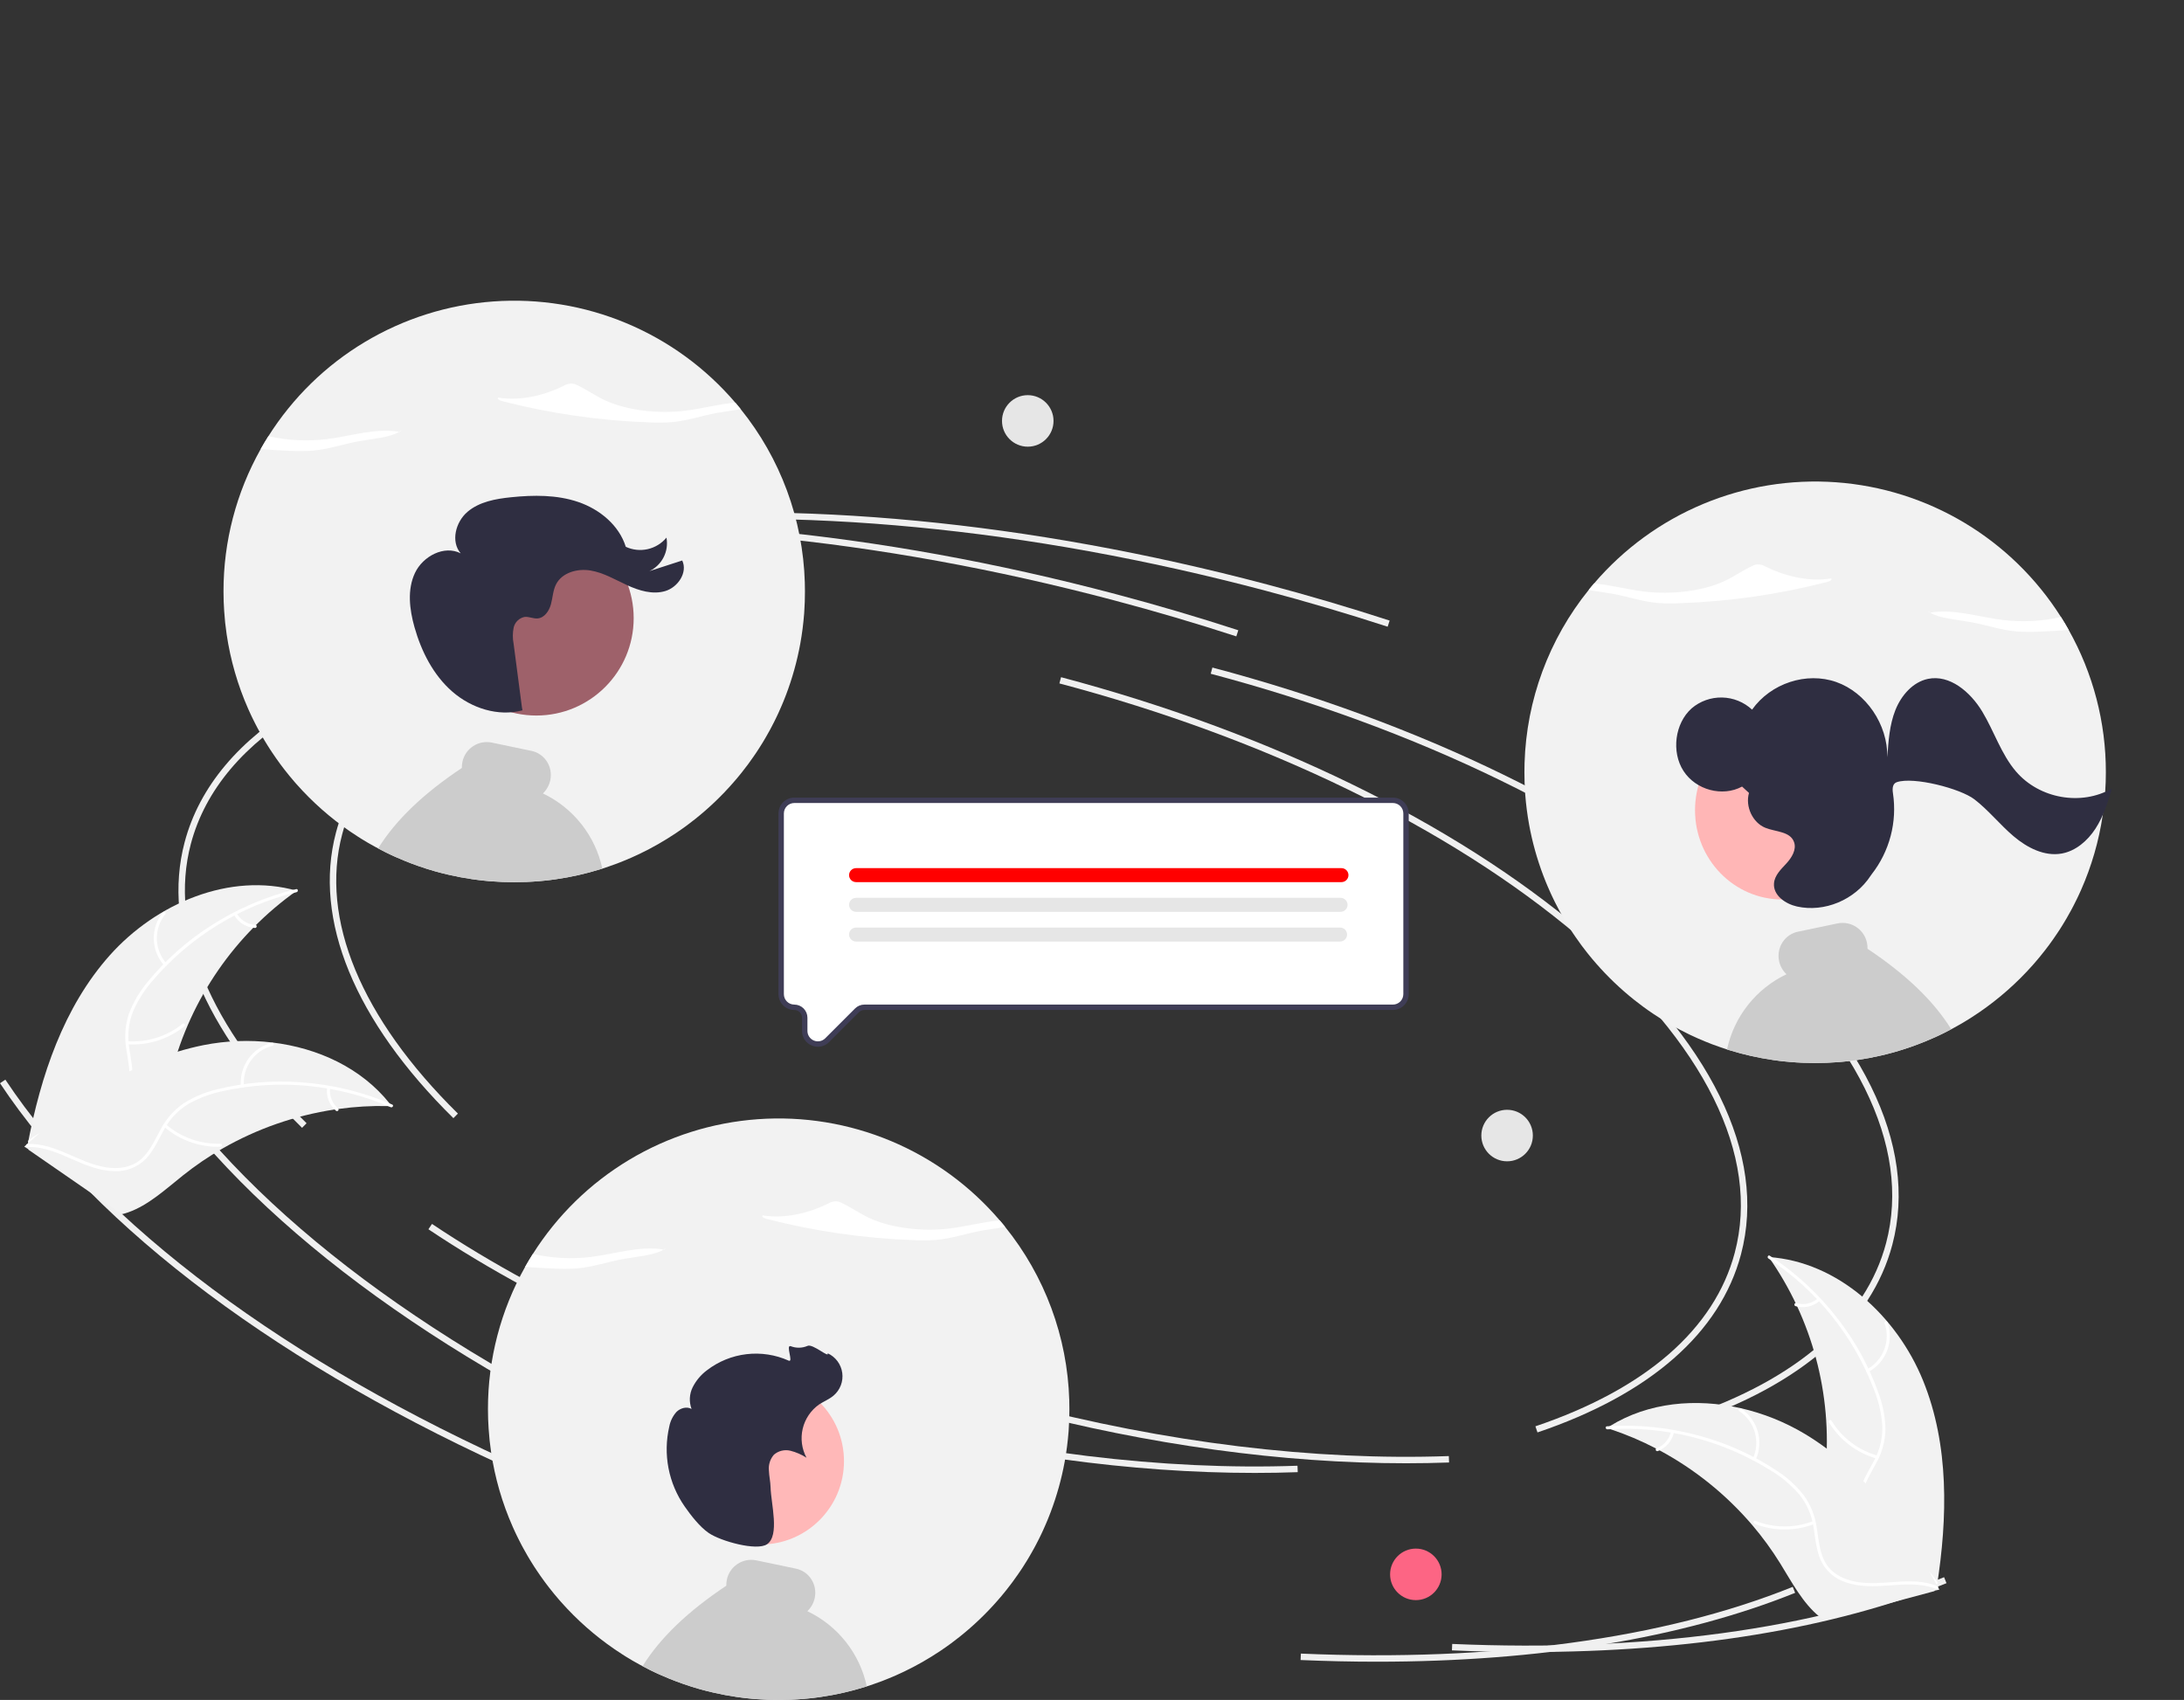 <svg width="370" height="288" viewBox="0 0 370 288" fill="none" xmlns="http://www.w3.org/2000/svg">
<rect x="0" y="0" width="370" height="288" fill="#333333" stroke="none"/>
<g clip-path="url(#clip0_25_2547)">
<path d="M76.812 189.436C60.084 172.966 53.018 155.783 56.917 141.054C61.92 122.151 84.148 109.082 117.9 105.197L118.024 106.281C84.742 110.112 62.854 122.888 57.972 141.333C54.178 155.667 61.14 172.475 77.577 188.659L76.812 189.436Z" fill="#F0F0F0"/>
<path d="M238.212 247.901C217.334 247.901 194.646 244.798 172.111 238.831C144.243 231.452 118.691 220.315 98.218 206.622L98.824 205.715C119.199 219.342 144.638 230.428 172.39 237.776C197.47 244.417 222.737 247.494 245.452 246.682L245.492 247.772C243.093 247.858 240.666 247.901 238.212 247.901Z" fill="#F0F0F0"/>
<path d="M286.109 241.039L285.759 240.005C304.432 233.691 316.111 223.52 319.533 210.589C323.884 194.152 314.432 175.078 292.918 156.88C271.294 138.589 240.112 123.413 205.115 114.146L205.394 113.091C240.544 122.398 271.878 137.653 293.622 156.046C315.476 174.532 325.053 194.001 320.588 210.869C317.067 224.17 305.144 234.602 286.109 241.039Z" fill="#F0F0F0"/>
<path d="M114.652 248.357C73.627 230.16 42.015 206.551 25.639 181.879L26.548 181.275C42.811 205.776 74.257 229.245 115.094 247.36L114.652 248.357Z" fill="#F0F0F0"/>
<path d="M258.889 279.883C254.657 279.883 250.353 279.788 245.977 279.599L246.024 278.509C278.681 279.923 307.494 276.015 329.355 267.204L329.763 268.216C310.693 275.901 286.387 279.883 258.889 279.883Z" fill="#F0F0F0"/>
<path d="M235.086 106.176C228.305 103.968 221.331 101.912 214.357 100.065C174.221 89.438 134.768 85.665 100.26 89.156L100.151 88.07C134.787 84.568 174.375 88.35 214.636 99.01C221.63 100.862 228.624 102.924 235.424 105.138L235.086 106.176Z" fill="#F0F0F0"/>
<path d="M51.173 191.073C34.445 174.603 27.379 157.42 31.278 142.69C36.281 123.788 58.509 110.719 92.261 106.834L92.385 107.918C59.103 111.749 37.215 124.525 32.333 142.97C28.538 157.304 35.501 174.112 51.938 190.296L51.173 191.073Z" fill="#F0F0F0"/>
<path d="M212.573 249.538C191.695 249.538 169.007 246.435 146.472 240.468C118.604 233.089 93.052 221.952 72.579 208.259L73.185 207.352C93.56 220.978 118.999 232.065 146.751 239.413C171.831 246.054 197.099 249.131 219.813 248.319L219.853 249.409C217.454 249.495 215.027 249.538 212.573 249.538Z" fill="#F0F0F0"/>
<path d="M260.47 242.676L260.12 241.642C278.793 235.328 290.472 225.156 293.894 212.226C298.245 195.789 288.793 176.714 267.279 158.516C245.655 140.226 214.473 125.049 179.476 115.783L179.755 114.728C214.905 124.035 246.239 139.29 267.983 157.683C289.837 176.169 299.414 195.638 294.949 212.505C291.428 225.806 279.505 236.239 260.47 242.676Z" fill="#F0F0F0"/>
<path d="M89.013 249.994C47.989 231.797 16.376 208.188 0 183.516L0.909 182.912C17.172 207.413 48.618 230.882 89.455 248.997L89.013 249.994Z" fill="#F0F0F0"/>
<path d="M233.25 281.52C229.018 281.52 224.715 281.425 220.339 281.236L220.385 280.146C253.042 281.56 281.855 277.651 303.716 268.84L304.124 269.853C285.054 277.538 260.748 281.52 233.25 281.52Z" fill="#F0F0F0"/>
<path d="M209.447 107.812C202.667 105.604 195.692 103.548 188.718 101.702C148.583 91.075 109.129 87.302 74.622 90.793L74.512 89.707C109.148 86.204 148.737 89.987 188.997 100.647C195.991 102.499 202.985 104.561 209.785 106.775L209.447 107.812Z" fill="#F0F0F0"/>
<path d="M18.596 161.846C26.436 153.054 38.943 147.696 50.276 150.904C39.82 158.304 32.319 169.165 29.099 181.565C27.874 186.351 27.011 191.802 23.03 194.729C20.554 196.55 17.273 196.985 14.227 196.57C11.181 196.156 8.301 194.971 5.461 193.797L4.696 193.863C6.894 182.29 10.756 170.638 18.596 161.846Z" fill="#F2F2F2"/>
<path d="M50.242 151.148C40.766 153.443 32.254 158.666 25.915 166.074C24.522 167.645 23.385 169.425 22.547 171.35C21.79 173.251 21.557 175.32 21.87 177.342C22.125 179.234 22.604 181.139 22.395 183.059C22.273 184.04 21.945 184.985 21.432 185.83C20.92 186.676 20.235 187.404 19.421 187.966C17.431 189.42 15.037 190.071 12.674 190.627C10.051 191.244 7.316 191.844 5.177 193.588C4.918 193.799 4.605 193.385 4.864 193.174C8.585 190.139 13.756 190.529 17.873 188.325C19.794 187.297 21.417 185.683 21.812 183.469C22.157 181.533 21.664 179.568 21.39 177.655C21.055 175.687 21.207 173.667 21.833 171.771C22.571 169.81 23.637 167.989 24.986 166.385C27.965 162.727 31.501 159.56 35.464 157.001C39.97 154.054 44.948 151.901 50.18 150.633C50.504 150.554 50.563 151.071 50.242 151.148Z" fill="white"/>
<path d="M27.816 163.568C26.717 162.336 26.093 160.753 26.053 159.103C26.014 157.452 26.563 155.841 27.601 154.558C27.812 154.299 28.224 154.615 28.013 154.874C27.044 156.067 26.533 157.568 26.573 159.105C26.612 160.642 27.2 162.114 28.23 163.255C28.453 163.504 28.038 163.815 27.816 163.568Z" fill="white"/>
<path d="M21.615 176.4C24.982 176.624 28.31 175.57 30.934 173.449C31.194 173.239 31.507 173.653 31.247 173.863C28.512 176.066 25.047 177.155 21.543 176.915C21.209 176.892 21.283 176.377 21.615 176.4Z" fill="white"/>
<path d="M40.087 154.733C40.413 155.298 40.874 155.774 41.428 156.117C41.983 156.46 42.615 156.66 43.266 156.699C43.6 156.718 43.526 157.232 43.195 157.213C42.475 157.167 41.778 156.945 41.164 156.568C40.55 156.19 40.038 155.667 39.673 155.046C39.633 154.99 39.617 154.921 39.626 154.854C39.636 154.786 39.67 154.725 39.723 154.682C39.778 154.641 39.847 154.623 39.916 154.633C39.984 154.642 40.045 154.678 40.087 154.733Z" fill="white"/>
<path d="M66.365 187.401C66.156 187.395 65.947 187.389 65.735 187.387C62.926 187.322 60.116 187.486 57.334 187.877C57.118 187.904 56.9 187.934 56.686 187.967C49.992 188.98 43.545 191.227 37.671 194.594C35.335 195.935 33.105 197.453 30.999 199.133C28.091 201.454 25.122 204.202 21.718 205.391C21.364 205.519 21.003 205.625 20.636 205.709L4.836 194.791C4.813 194.748 4.787 194.709 4.763 194.666L4.112 194.259C4.215 194.165 4.323 194.069 4.426 193.975C4.485 193.92 4.548 193.867 4.607 193.813C4.648 193.777 4.688 193.741 4.723 193.706C4.737 193.694 4.75 193.682 4.761 193.674C4.796 193.639 4.832 193.611 4.864 193.58C5.468 193.044 6.077 192.512 6.691 191.982C6.694 191.979 6.694 191.979 6.7 191.978C11.389 187.958 16.454 184.295 21.915 181.516C22.079 181.433 22.246 181.346 22.417 181.267C24.885 180.029 27.451 178.994 30.087 178.173C31.533 177.729 33 177.357 34.483 177.061C38.315 176.303 42.243 176.152 46.123 176.615C53.857 177.538 61.209 180.925 66.003 186.938C66.125 187.092 66.244 187.243 66.365 187.401Z" fill="#F2F2F2"/>
<path d="M66.19 187.577C57.243 183.703 47.303 182.747 37.782 184.846C35.724 185.261 33.745 185.998 31.917 187.03C30.168 188.092 28.736 189.604 27.769 191.407C26.834 193.07 26.07 194.88 24.747 196.287C24.059 196.997 23.229 197.554 22.31 197.921C21.392 198.287 20.407 198.456 19.419 198.415C16.955 198.377 14.651 197.456 12.43 196.477C9.963 195.39 7.419 194.221 4.661 194.326C4.327 194.339 4.327 193.819 4.661 193.807C9.458 193.625 13.353 197.05 17.967 197.769C20.119 198.105 22.387 197.794 24.035 196.264C25.476 194.925 26.265 193.06 27.197 191.368C28.115 189.595 29.452 188.073 31.093 186.936C32.863 185.815 34.811 185.003 36.853 184.535C41.434 183.408 46.163 183.008 50.868 183.351C56.24 183.712 61.511 184.99 66.452 187.128C66.758 187.261 66.494 187.709 66.19 187.577Z" fill="white"/>
<path d="M40.808 183.99C40.673 182.344 41.127 180.704 42.089 179.363C43.051 178.021 44.459 177.065 46.061 176.666C46.385 176.586 46.524 177.087 46.2 177.167C44.707 177.536 43.396 178.426 42.503 179.677C41.609 180.928 41.192 182.457 41.327 183.989C41.356 184.322 40.837 184.32 40.808 183.99Z" fill="white"/>
<path d="M28.133 190.501C30.686 192.707 33.978 193.87 37.35 193.757C37.684 193.745 37.685 194.264 37.351 194.276C33.841 194.387 30.418 193.17 27.766 190.869C27.513 190.649 27.881 190.283 28.133 190.501Z" fill="white"/>
<path d="M55.925 184.324C55.845 184.972 55.926 185.629 56.163 186.237C56.399 186.845 56.783 187.385 57.279 187.808C57.535 188.025 57.167 188.391 56.913 188.176C56.366 187.706 55.943 187.109 55.681 186.438C55.418 185.766 55.324 185.041 55.406 184.325C55.408 184.256 55.436 184.192 55.484 184.143C55.532 184.095 55.597 184.067 55.665 184.065C55.734 184.065 55.8 184.092 55.848 184.141C55.897 184.189 55.925 184.255 55.925 184.324Z" fill="white"/>
<path d="M325.803 233.917C321.373 223.001 311.395 213.751 299.643 212.962C307.003 223.446 310.419 236.197 309.285 248.958C308.829 253.878 307.811 259.302 310.576 263.396C312.297 265.944 315.241 267.457 318.249 268.09C321.257 268.723 324.367 268.575 327.437 268.425L328.135 268.744C329.954 257.105 330.233 244.833 325.803 233.917Z" fill="#F2F2F2"/>
<path d="M299.593 213.204C307.747 218.55 314.008 226.33 317.489 235.439C318.273 237.386 318.745 239.445 318.889 241.54C318.962 243.585 318.487 245.612 317.512 247.411C316.636 249.107 315.545 250.74 315.097 252.619C314.882 253.584 314.873 254.584 315.072 255.553C315.27 256.521 315.671 257.437 316.248 258.24C317.634 260.278 319.67 261.696 321.708 263.014C323.972 264.478 326.346 265.962 327.775 268.323C327.948 268.609 328.382 268.324 328.209 268.038C325.724 263.93 320.722 262.558 317.585 259.099C316.122 257.484 315.136 255.419 315.508 253.201C315.834 251.262 316.958 249.576 317.859 247.867C318.836 246.126 319.371 244.172 319.419 242.177C319.383 240.081 318.991 238.008 318.259 236.044C316.683 231.597 314.417 227.426 311.545 223.683C308.291 219.393 304.326 215.692 299.824 212.739C299.545 212.556 299.316 213.022 299.593 213.204Z" fill="white"/>
<path d="M316.541 232.44C317.99 231.648 319.11 230.368 319.701 228.826C320.293 227.285 320.318 225.583 319.771 224.026C319.659 223.711 319.165 223.87 319.276 224.185C319.788 225.635 319.765 227.219 319.211 228.654C318.658 230.088 317.609 231.277 316.256 232.006C315.962 232.165 316.249 232.598 316.541 232.44Z" fill="white"/>
<path d="M318.069 246.61C314.822 245.689 312.042 243.578 310.283 240.697C310.109 240.412 309.675 240.697 309.849 240.982C311.685 243.976 314.583 246.167 317.963 247.118C318.285 247.209 318.389 246.7 318.069 246.61Z" fill="white"/>
<path d="M307.953 219.993C307.456 220.416 306.862 220.709 306.224 220.846C305.586 220.983 304.924 220.959 304.298 220.776C303.977 220.682 303.873 221.191 304.192 221.285C304.885 221.483 305.616 221.509 306.321 221.359C307.027 221.21 307.684 220.89 308.237 220.427C308.293 220.388 308.332 220.329 308.346 220.262C308.36 220.195 308.348 220.126 308.312 220.068C308.274 220.01 308.215 219.97 308.148 219.956C308.08 219.943 308.01 219.956 307.953 219.993Z" fill="white"/>
<path d="M272.226 241.928C272.424 241.992 272.623 242.057 272.823 242.126C275.49 243.01 278.082 244.108 280.571 245.412C280.765 245.509 280.96 245.611 281.151 245.714C287.115 248.918 292.432 253.202 296.833 258.347C298.582 260.396 300.173 262.575 301.591 264.866C303.55 268.029 305.423 271.615 308.229 273.88C308.52 274.119 308.824 274.34 309.142 274.542L327.691 269.571C327.728 269.538 327.765 269.51 327.802 269.478L328.552 269.313C328.487 269.19 328.417 269.063 328.352 268.94C328.315 268.868 328.273 268.798 328.236 268.726C328.21 268.679 328.183 268.631 328.162 268.587C328.154 268.571 328.145 268.556 328.137 268.544C328.116 268.5 328.092 268.461 328.072 268.421C327.683 267.713 327.288 267.007 326.888 266.302C326.887 266.298 326.887 266.298 326.881 266.295C323.816 260.933 320.276 255.779 316.067 251.327C315.94 251.194 315.813 251.055 315.678 250.924C313.769 248.927 311.701 247.091 309.493 245.431C308.281 244.527 307.025 243.684 305.728 242.907C302.373 240.904 298.723 239.442 294.914 238.573C287.32 236.843 279.257 237.562 272.722 241.613C272.555 241.717 272.392 241.82 272.226 241.928Z" fill="#F2F2F2"/>
<path d="M272.33 242.152C282.059 241.511 291.742 243.952 300.004 249.129C301.803 250.212 303.419 251.571 304.794 253.158C306.084 254.746 306.925 256.651 307.229 258.675C307.551 260.556 307.663 262.517 308.436 264.287C308.845 265.187 309.44 265.99 310.182 266.644C310.924 267.298 311.795 267.788 312.739 268.082C315.073 268.875 317.552 268.781 319.973 268.606C322.661 268.411 325.45 268.166 328.012 269.192C328.323 269.316 328.497 268.827 328.187 268.703C323.73 266.919 318.911 268.835 314.324 267.962C312.183 267.555 310.153 266.499 309.115 264.504C308.207 262.759 308.091 260.737 307.781 258.83C307.513 256.851 306.765 254.969 305.601 253.347C304.311 251.695 302.75 250.276 300.984 249.149C297.048 246.547 292.728 244.581 288.181 243.322C283.001 241.857 277.607 241.288 272.235 241.642C271.902 241.664 272 242.174 272.33 242.152Z" fill="white"/>
<path d="M297.442 247.306C298.122 245.801 298.245 244.104 297.79 242.517C297.334 240.93 296.33 239.557 294.956 238.642C294.677 238.458 294.378 238.883 294.657 239.067C295.938 239.916 296.874 241.196 297.295 242.674C297.716 244.153 297.595 245.733 296.953 247.13C296.814 247.434 297.303 247.608 297.442 247.306Z" fill="white"/>
<path d="M307.192 257.699C304.045 258.919 300.555 258.907 297.416 257.667C297.105 257.544 296.931 258.033 297.241 258.156C300.509 259.44 304.142 259.445 307.413 258.169C307.725 258.047 307.502 257.578 307.192 257.699Z" fill="white"/>
<path d="M283.092 242.539C282.95 243.176 282.652 243.768 282.225 244.261C281.798 244.754 281.255 245.134 280.645 245.365C280.332 245.483 280.556 245.952 280.867 245.835C281.54 245.576 282.139 245.156 282.612 244.612C283.085 244.068 283.417 243.416 283.581 242.714C283.601 242.649 283.597 242.579 283.568 242.517C283.539 242.455 283.487 242.407 283.424 242.382C283.359 242.359 283.288 242.363 283.226 242.392C283.163 242.422 283.115 242.474 283.092 242.539Z" fill="white"/>
<path d="M239.865 271.087C242.275 271.087 244.229 269.133 244.229 266.722C244.229 264.312 242.275 262.358 239.865 262.358C237.454 262.358 235.501 264.312 235.501 266.722C235.501 269.133 237.454 271.087 239.865 271.087Z" fill="#FD6584"/>
<path d="M255.323 196.746C257.733 196.746 259.687 194.791 259.687 192.381C259.687 189.97 257.733 188.016 255.323 188.016C252.913 188.016 250.959 189.97 250.959 192.381C250.959 194.791 252.913 196.746 255.323 196.746Z" fill="#E6E6E6"/>
<path d="M174.118 75.676C176.528 75.676 178.482 73.721 178.482 71.311C178.482 68.9 176.528 66.946 174.118 66.946C171.708 66.946 169.754 68.9 169.754 71.311C169.754 73.721 171.708 75.676 174.118 75.676Z" fill="#E6E6E6"/>
<path d="M82.666 238.742C82.666 239.853 82.703 240.964 82.781 242.066C82.863 243.383 83.005 244.691 83.197 245.989C83.842 250.362 85.075 254.627 86.863 258.669C86.955 258.87 87.046 259.071 87.138 259.272L87.275 259.574C87.32 259.674 87.371 259.775 87.416 259.871C87.48 260.004 87.54 260.132 87.604 260.26C87.681 260.42 87.759 260.58 87.841 260.74C87.851 260.758 87.86 260.781 87.874 260.804C87.942 260.941 88.006 261.074 88.079 261.211C88.093 261.241 88.108 261.27 88.125 261.298C88.203 261.453 88.285 261.613 88.367 261.769C88.459 261.933 88.546 262.102 88.637 262.267C88.856 262.674 89.085 263.076 89.318 263.479C89.387 263.597 89.455 263.716 89.528 263.835C89.593 263.945 89.656 264.055 89.725 264.164C89.771 264.238 89.817 264.315 89.862 264.388C89.935 264.512 90.008 264.631 90.086 264.754C90.255 265.024 90.429 265.294 90.598 265.564H90.603C90.68 265.687 90.763 265.811 90.845 265.929V265.934C91.087 266.3 91.339 266.666 91.59 267.027L91.592 267.027L91.594 267.028L91.594 267.03L91.595 267.031C91.796 267.324 92.006 267.607 92.212 267.891V267.895C92.349 268.074 92.482 268.257 92.619 268.435C92.729 268.581 92.843 268.732 92.957 268.879C92.98 268.91 93.007 268.938 93.03 268.97V268.975C93.062 269.016 93.094 269.052 93.126 269.093C93.611 269.715 94.111 270.323 94.626 270.918L94.708 271.014C94.736 271.046 94.768 271.078 94.795 271.114C94.841 271.165 94.882 271.215 94.928 271.265C94.969 271.316 95.014 271.366 95.06 271.416C97.745 274.441 100.789 277.127 104.126 279.413C104.569 279.72 105.022 280.017 105.474 280.305C105.589 280.378 105.703 280.451 105.817 280.52C105.849 280.543 105.886 280.565 105.918 280.588C105.982 280.625 106.041 280.661 106.105 280.703C106.165 280.739 106.224 280.776 106.288 280.812C106.53 280.963 106.777 281.109 107.024 281.256C107.083 281.292 107.147 281.329 107.211 281.366C107.271 281.398 107.335 281.434 107.399 281.471C107.399 281.475 107.399 281.475 107.403 281.475H107.408V281.48H107.413C107.719 281.658 108.03 281.832 108.345 282.001C108.514 282.093 108.688 282.189 108.862 282.275C109.255 282.49 109.653 282.696 110.05 282.893C110.192 282.961 110.338 283.03 110.48 283.103C110.599 283.158 110.718 283.217 110.837 283.272C110.873 283.29 110.905 283.304 110.937 283.322C111.038 283.368 111.134 283.414 111.235 283.46C111.344 283.51 111.454 283.56 111.559 283.611C111.683 283.665 111.801 283.72 111.925 283.771C112.382 283.976 112.844 284.173 113.305 284.36C114.96 285.039 116.651 285.625 118.371 286.116C118.449 286.139 118.531 286.162 118.613 286.185C119.349 286.391 120.09 286.578 120.835 286.747C122.138 287.049 123.453 287.296 124.78 287.488H124.789C124.949 287.511 125.105 287.534 125.265 287.556C125.279 287.556 125.292 287.561 125.311 287.561C125.311 287.566 125.311 287.566 125.315 287.561C125.489 287.584 125.667 287.607 125.841 287.63C125.853 287.633 125.865 287.635 125.877 287.634C126.042 287.657 126.211 287.675 126.376 287.694C126.554 287.712 126.732 287.73 126.911 287.749C127.048 287.762 127.185 287.776 127.322 287.79C127.334 287.794 127.346 287.795 127.359 287.794C127.482 287.803 127.605 287.817 127.729 287.826H127.747C127.852 287.835 127.962 287.845 128.067 287.854C129.343 287.954 130.623 288 131.921 288C133.325 288 134.719 287.945 136.095 287.826H136.109C136.406 287.799 136.698 287.771 136.991 287.744C137.069 287.735 137.142 287.73 137.22 287.721C137.233 287.721 137.252 287.717 137.265 287.717C137.288 287.712 137.311 287.712 137.338 287.707C137.351 287.708 137.363 287.706 137.375 287.703C137.476 287.694 137.576 287.68 137.681 287.671L138.024 287.63C138.138 287.616 138.253 287.598 138.367 287.584C138.395 287.579 138.417 287.579 138.445 287.575C138.527 287.566 138.609 287.552 138.692 287.538C138.733 287.534 138.774 287.529 138.811 287.524C138.893 287.511 138.971 287.502 139.053 287.488H139.057C141.566 287.127 144.042 286.569 146.463 285.819C146.591 285.778 146.719 285.741 146.847 285.7C146.852 285.7 146.857 285.696 146.861 285.696C146.898 285.682 146.939 285.673 146.975 285.659C147.318 285.549 147.657 285.435 147.995 285.316C148.461 285.161 148.923 284.991 149.385 284.818C149.508 284.767 149.632 284.722 149.755 284.671C150.006 284.575 150.253 284.475 150.5 284.374C150.921 284.205 151.341 284.027 151.757 283.844C152.146 283.67 152.53 283.496 152.914 283.313C152.923 283.309 152.937 283.309 152.946 283.3C153.033 283.259 153.12 283.217 153.202 283.176H153.207C155.312 282.166 157.342 281.006 159.282 279.706C159.904 279.29 160.517 278.86 161.12 278.416C161.605 278.055 162.08 277.689 162.555 277.314C164.901 275.448 167.072 273.373 169.043 271.114V271.11C169.184 270.954 169.317 270.794 169.454 270.634C169.477 270.611 169.495 270.589 169.514 270.57C169.6 270.465 169.683 270.365 169.77 270.264V270.259C169.884 270.127 169.998 269.99 170.108 269.852C170.135 269.82 170.158 269.793 170.181 269.766V269.761C170.272 269.651 170.359 269.542 170.451 269.427C170.496 269.372 170.538 269.317 170.583 269.263V269.258C170.853 268.92 171.114 268.581 171.374 268.234C171.443 268.142 171.511 268.046 171.584 267.95C171.914 267.507 172.234 267.054 172.544 266.602V266.597C172.663 266.428 172.778 266.254 172.896 266.085C173.011 265.911 173.125 265.737 173.239 265.564C173.354 265.381 173.473 265.202 173.587 265.019L173.601 264.992C173.715 264.818 173.829 264.635 173.939 264.457C174.026 264.311 174.113 264.169 174.199 264.027C174.254 263.931 174.314 263.835 174.369 263.735C174.39 263.704 174.41 263.672 174.428 263.639C174.556 263.415 174.684 263.191 174.812 262.967C174.963 262.706 175.109 262.441 175.255 262.176C175.31 262.066 175.37 261.956 175.429 261.846C175.452 261.81 175.47 261.773 175.489 261.737C175.557 261.609 175.626 261.476 175.69 261.343C175.758 261.215 175.827 261.083 175.895 260.95C175.959 260.822 176.028 260.69 176.092 260.557C176.142 260.456 176.188 260.356 176.238 260.255C176.242 260.247 176.246 260.239 176.252 260.232C176.275 260.182 176.298 260.136 176.316 260.091C176.322 260.084 176.326 260.076 176.33 260.068C176.38 259.967 176.426 259.862 176.476 259.761C176.54 259.629 176.599 259.492 176.663 259.359C176.705 259.268 176.75 259.172 176.792 259.075C176.851 258.943 176.915 258.81 176.97 258.673C177.034 258.536 177.093 258.399 177.153 258.257C177.17 258.223 177.185 258.188 177.198 258.152C177.23 258.088 177.253 258.024 177.281 257.96C177.354 257.791 177.427 257.617 177.496 257.448C177.578 257.256 177.656 257.059 177.729 256.867C177.802 256.689 177.87 256.506 177.939 256.323L177.966 256.259C179.032 253.453 179.84 250.556 180.38 247.604V247.599C180.685 245.913 180.903 244.213 181.034 242.505C181.039 242.409 181.048 242.318 181.052 242.226C181.135 241.07 181.171 239.908 181.171 238.742C181.171 238.226 181.162 237.714 181.148 237.201C180.829 226.491 177.011 216.181 170.277 207.847C170.131 207.664 169.984 207.481 169.833 207.298C169.683 207.116 169.527 206.937 169.376 206.759C164.365 200.889 158.044 196.279 150.925 193.3C143.805 190.322 136.085 189.058 128.387 189.611C120.689 190.164 113.229 192.519 106.608 196.484C99.987 200.45 94.39 205.916 90.269 212.442C90.045 212.799 89.821 213.16 89.606 213.521C89.387 213.887 89.177 214.253 88.966 214.623C84.825 221.986 82.655 230.294 82.666 238.742Z" fill="#F2F2F2"/>
<path d="M129.963 206.523C138.062 208.601 146.362 209.799 154.718 210.096C155.982 210.165 157.248 210.156 158.511 210.07C161.285 209.837 163.662 208.965 166.309 208.488C167.581 208.26 168.998 208.093 170.279 207.846C169.983 207.478 169.682 207.116 169.375 206.757C166.613 206.991 163.808 207.755 161.013 208.11C156.261 208.714 150.936 208.04 147.334 206.377C145.586 205.569 144.247 204.562 142.506 203.751C142.269 203.63 142.012 203.551 141.748 203.519C141.246 203.504 140.75 203.633 140.318 203.89C137.397 205.366 133.154 206.564 129.217 205.905C128.923 206.135 129.481 206.396 129.963 206.523Z" fill="white"/>
<path d="M112.539 211.715C112.503 211.708 112.467 211.703 112.431 211.697C112.582 211.603 112.725 211.496 112.856 211.376L112.539 211.715Z" fill="white"/>
<path d="M88.967 214.625C90.612 214.757 92.265 214.855 93.927 214.919C95.19 214.987 96.457 214.978 97.719 214.893C100.494 214.658 102.87 213.788 105.517 213.311C107.943 212.875 110.891 212.665 112.431 211.697C108.45 211.008 104.326 212.41 100.221 212.933C96.901 213.341 93.535 213.175 90.272 212.441C89.817 213.156 89.382 213.884 88.967 214.625Z" fill="white"/>
<path d="M108.862 282.275C109.255 282.49 109.653 282.696 110.05 282.893C110.192 282.961 110.338 283.03 110.48 283.103C110.599 283.158 110.718 283.217 110.837 283.272C110.873 283.29 110.905 283.304 110.937 283.322C111.038 283.368 111.134 283.414 111.234 283.46C111.344 283.51 111.454 283.56 111.559 283.611C111.683 283.665 111.801 283.72 111.925 283.771C112.382 283.976 112.844 284.173 113.305 284.36C114.96 285.039 116.651 285.625 118.371 286.116C118.449 286.139 118.531 286.162 118.613 286.185C119.349 286.391 120.09 286.578 120.835 286.747C122.138 287.049 123.453 287.296 124.78 287.488H124.789C124.949 287.511 125.105 287.534 125.265 287.556C125.279 287.556 125.292 287.561 125.311 287.561C125.311 287.566 125.311 287.566 125.315 287.561C125.489 287.584 125.667 287.607 125.841 287.63C125.853 287.633 125.865 287.635 125.877 287.634C126.042 287.657 126.211 287.675 126.376 287.694C126.554 287.712 126.732 287.73 126.911 287.749C127.048 287.762 127.185 287.776 127.322 287.79C127.334 287.794 127.346 287.795 127.359 287.794C127.482 287.803 127.605 287.817 127.729 287.826H127.747C127.852 287.835 127.962 287.845 128.067 287.854C129.343 287.954 130.623 288 131.921 288C133.325 288 134.719 287.945 136.095 287.826H136.109C136.406 287.799 136.698 287.771 136.991 287.744C137.069 287.735 137.142 287.73 137.22 287.721C137.233 287.721 137.252 287.717 137.265 287.717C137.288 287.712 137.311 287.712 137.338 287.707C137.351 287.708 137.363 287.706 137.375 287.703C137.476 287.694 137.576 287.68 137.681 287.671L138.024 287.63C138.138 287.616 138.253 287.598 138.367 287.584C138.394 287.579 138.417 287.579 138.445 287.575C138.527 287.566 138.609 287.552 138.692 287.538C138.733 287.534 138.774 287.529 138.811 287.524C138.893 287.511 138.971 287.502 139.053 287.488H139.057C141.566 287.127 144.042 286.569 146.463 285.819C146.591 285.778 146.719 285.741 146.847 285.7C146.257 282.947 145.042 280.366 143.296 278.157C141.549 275.949 139.319 274.171 136.776 272.962C137.405 272.362 137.84 271.588 138.024 270.739C138.143 270.192 138.152 269.627 138.052 269.076C137.951 268.525 137.743 268 137.439 267.53C136.846 266.619 135.915 265.98 134.851 265.756L128.076 264.338C126.986 264.126 125.855 264.352 124.931 264.969C124.006 265.585 123.362 266.542 123.139 267.63C123.07 267.964 123.039 268.305 123.048 268.645C116.524 272.989 111.829 277.493 108.862 282.275Z" fill="#CCCCCC"/>
<path d="M128.867 261.662C136.662 261.662 142.982 255.341 142.982 247.544C142.982 239.748 136.662 233.427 128.867 233.427C121.071 233.427 114.752 239.748 114.752 247.544C114.752 255.341 121.071 261.662 128.867 261.662Z" fill="#FFB8B8"/>
<path d="M120.069 259.716C118.563 258.688 117.026 256.711 116 255.23C114.64 253.284 113.705 251.073 113.254 248.741C112.803 246.41 112.847 244.009 113.383 241.696C113.554 240.771 113.974 239.91 114.598 239.206C115.263 238.548 116.349 238.236 117.16 238.701C116.939 238.108 116.841 237.476 116.873 236.844C116.906 236.212 117.067 235.593 117.348 235.025C117.918 233.893 118.745 232.908 119.762 232.15C121.706 230.653 124.02 229.709 126.458 229.421C128.895 229.132 131.365 229.509 133.606 230.511C134.488 230.92 133.04 227.764 133.962 228.068C134.879 228.423 135.898 228.405 136.802 228.018C137.67 227.581 140.547 230.178 140.214 229.265C140.873 229.564 141.445 230.025 141.878 230.604C142.31 231.184 142.589 231.864 142.688 232.581C142.787 233.298 142.704 234.028 142.445 234.703C142.186 235.379 141.76 235.978 141.207 236.445C140.479 237.06 139.569 237.414 138.771 237.936C137.374 238.919 136.385 240.38 135.991 242.043C135.597 243.706 135.825 245.456 136.632 246.962C135.793 246.423 134.872 246.022 133.906 245.777C133.421 245.658 132.914 245.658 132.429 245.774C131.943 245.891 131.493 246.122 131.115 246.448C130.799 246.81 130.56 247.232 130.413 247.69C130.267 248.147 130.215 248.629 130.261 249.107C130.293 250.065 130.521 251.009 130.546 251.967C130.621 254.779 132.127 260.124 129.947 261.619C128.227 262.798 122.124 261.12 120.069 259.716Z" fill="#2F2E41"/>
<path d="M138.572 176.883C138.275 176.883 137.981 176.823 137.706 176.708C137.297 176.544 136.947 176.26 136.702 175.893C136.457 175.526 136.328 175.094 136.333 174.653V172.418C136.333 171.95 136.146 171.5 135.815 171.169C135.483 170.837 135.034 170.651 134.566 170.65C133.976 170.65 133.41 170.415 132.993 169.998C132.576 169.581 132.341 169.015 132.341 168.425V137.811C132.341 137.221 132.576 136.656 132.993 136.238C133.41 135.821 133.976 135.587 134.565 135.586H235.976C236.566 135.587 237.131 135.821 237.548 136.238C237.966 136.656 238.2 137.221 238.201 137.811V168.425C238.2 169.015 237.966 169.581 237.548 169.998C237.131 170.415 236.566 170.65 235.976 170.65H146.438C146.206 170.65 145.976 170.695 145.762 170.784C145.547 170.873 145.352 171.004 145.188 171.168L140.131 176.226C139.928 176.433 139.685 176.598 139.418 176.711C139.15 176.824 138.862 176.883 138.572 176.883Z" fill="white"/>
<path d="M138.572 177.341C138.215 177.34 137.861 177.269 137.531 177.131C137.038 176.932 136.616 176.59 136.321 176.148C136.025 175.706 135.87 175.185 135.876 174.653V172.419C135.876 172.071 135.737 171.738 135.492 171.492C135.246 171.246 134.913 171.108 134.566 171.108C133.854 171.107 133.173 170.824 132.67 170.321C132.167 169.818 131.884 169.136 131.884 168.425V137.811C131.884 137.1 132.167 136.418 132.67 135.915C133.173 135.412 133.854 135.13 134.565 135.129H235.976C236.687 135.13 237.369 135.412 237.872 135.915C238.374 136.418 238.657 137.1 238.658 137.811V168.425C238.657 169.136 238.374 169.818 237.872 170.321C237.369 170.824 236.687 171.107 235.976 171.108H146.438C146.266 171.107 146.096 171.141 145.936 171.207C145.777 171.273 145.633 171.37 145.512 171.492L140.454 176.549C140.209 176.799 139.916 176.998 139.592 177.134C139.269 177.27 138.923 177.34 138.572 177.341ZM134.565 136.043C134.097 136.044 133.647 136.23 133.316 136.562C132.985 136.893 132.798 137.343 132.798 137.811V168.425C132.798 168.894 132.985 169.343 133.316 169.675C133.648 170.006 134.097 170.193 134.566 170.193C135.155 170.194 135.721 170.429 136.138 170.846C136.555 171.263 136.79 171.829 136.79 172.419V174.653C136.79 175.003 136.894 175.344 137.088 175.635C137.283 175.926 137.559 176.152 137.882 176.286C138.205 176.42 138.56 176.455 138.903 176.387C139.246 176.318 139.561 176.15 139.808 175.903L144.865 170.845C145.071 170.638 145.316 170.473 145.586 170.362C145.856 170.25 146.146 170.192 146.438 170.193H235.976C236.445 170.193 236.894 170.006 237.225 169.675C237.557 169.343 237.743 168.894 237.744 168.425V137.811C237.743 137.342 237.557 136.893 237.225 136.562C236.894 136.23 236.445 136.044 235.976 136.043L134.565 136.043Z" fill="#3F3D56"/>
<path d="M227.262 149.446H145.028C144.714 149.446 144.413 149.321 144.191 149.099C143.968 148.877 143.844 148.575 143.844 148.261C143.844 147.947 143.968 147.646 144.191 147.424C144.413 147.201 144.714 147.077 145.028 147.077H227.262C227.576 147.077 227.877 147.201 228.099 147.424C228.321 147.646 228.446 147.947 228.446 148.261C228.446 148.575 228.321 148.877 228.099 149.099C227.877 149.321 227.576 149.446 227.262 149.446Z" fill="#FF0000"/>
<path d="M227.11 154.479H145.028C144.714 154.479 144.413 154.354 144.191 154.132C143.968 153.909 143.844 153.608 143.844 153.294C143.844 152.98 143.968 152.679 144.191 152.456C144.413 152.234 144.714 152.109 145.028 152.109H227.11C227.425 152.109 227.726 152.234 227.948 152.456C228.17 152.679 228.295 152.98 228.295 153.294C228.295 153.608 228.17 153.909 227.948 154.132C227.726 154.354 227.425 154.479 227.11 154.479Z" fill="#E6E6E6"/>
<path d="M227.029 159.511H145.028C144.714 159.511 144.413 159.386 144.191 159.164C143.968 158.942 143.844 158.641 143.844 158.326C143.844 158.012 143.968 157.711 144.191 157.489C144.413 157.267 144.714 157.142 145.028 157.142H227.029C227.343 157.142 227.644 157.267 227.866 157.489C228.088 157.711 228.213 158.012 228.213 158.326C228.213 158.641 228.088 158.942 227.866 159.164C227.644 159.386 227.343 159.511 227.029 159.511Z" fill="#E6E6E6"/>
<path d="M356.762 130.835C356.762 131.946 356.726 133.057 356.648 134.159C356.566 135.476 356.424 136.784 356.232 138.082C355.587 142.455 354.353 146.72 352.566 150.762C352.474 150.963 352.383 151.164 352.291 151.365L352.154 151.667C352.108 151.767 352.058 151.868 352.012 151.964C351.948 152.097 351.889 152.225 351.825 152.353C351.747 152.513 351.67 152.673 351.587 152.833C351.578 152.851 351.569 152.874 351.555 152.897C351.487 153.034 351.423 153.167 351.35 153.304C351.336 153.334 351.321 153.363 351.304 153.391C351.226 153.546 351.144 153.706 351.061 153.862C350.97 154.026 350.883 154.195 350.792 154.36C350.572 154.767 350.344 155.169 350.111 155.572C350.042 155.691 349.973 155.809 349.9 155.928C349.836 156.038 349.772 156.148 349.704 156.257C349.658 156.331 349.612 156.408 349.567 156.482C349.493 156.605 349.42 156.724 349.343 156.847C349.173 157.117 349 157.387 348.831 157.657H348.826C348.748 157.78 348.666 157.904 348.584 158.022V158.027C348.341 158.393 348.09 158.759 347.838 159.12C347.838 159.12 347.837 159.12 347.837 159.12C347.836 159.12 347.836 159.121 347.835 159.121C347.835 159.121 347.834 159.122 347.834 159.123C347.834 159.123 347.834 159.124 347.834 159.124C347.633 159.417 347.422 159.7 347.217 159.984V159.988C347.08 160.167 346.947 160.35 346.81 160.528C346.7 160.674 346.586 160.825 346.472 160.972C346.449 161.004 346.421 161.031 346.398 161.063V161.068C346.366 161.109 346.334 161.145 346.302 161.186C345.818 161.808 345.318 162.416 344.803 163.011L344.721 163.107C344.693 163.139 344.661 163.171 344.634 163.207C344.588 163.258 344.547 163.308 344.501 163.358C344.46 163.409 344.414 163.459 344.369 163.509C341.684 166.534 338.639 169.22 335.303 171.506C334.86 171.813 334.407 172.11 333.954 172.398C333.84 172.471 333.726 172.544 333.612 172.613C333.58 172.636 333.543 172.658 333.511 172.681C333.447 172.718 333.388 172.754 333.324 172.796C333.264 172.832 333.205 172.869 333.141 172.905C332.898 173.056 332.652 173.203 332.405 173.349C332.345 173.385 332.281 173.422 332.217 173.459C332.158 173.491 332.094 173.527 332.03 173.564C332.03 173.568 332.03 173.568 332.025 173.568H332.021V173.573H332.016C331.71 173.751 331.399 173.925 331.083 174.094C330.914 174.186 330.741 174.282 330.567 174.368C330.174 174.583 329.776 174.789 329.378 174.986C329.237 175.054 329.09 175.123 328.949 175.196C328.83 175.251 328.711 175.31 328.592 175.365C328.555 175.384 328.523 175.397 328.491 175.416C328.391 175.461 328.295 175.507 328.194 175.553C328.085 175.603 327.975 175.653 327.87 175.704C327.746 175.758 327.627 175.813 327.504 175.864C327.047 176.069 326.585 176.266 326.123 176.453C324.469 177.132 322.778 177.718 321.058 178.209C320.98 178.232 320.898 178.255 320.816 178.278C320.08 178.484 319.339 178.671 318.594 178.84C317.291 179.142 315.976 179.389 314.649 179.581H314.639C314.479 179.604 314.324 179.627 314.164 179.65C314.15 179.65 314.136 179.654 314.118 179.654C314.118 179.659 314.118 179.659 314.114 179.654C313.94 179.677 313.762 179.7 313.588 179.723C313.576 179.726 313.564 179.728 313.551 179.727C313.387 179.75 313.218 179.768 313.053 179.787C312.875 179.805 312.696 179.823 312.518 179.842C312.381 179.855 312.244 179.869 312.107 179.883C312.095 179.887 312.083 179.888 312.07 179.887C311.947 179.896 311.823 179.91 311.7 179.919H311.682C311.576 179.928 311.467 179.938 311.362 179.947C310.086 180.047 308.806 180.093 307.508 180.093C306.104 180.093 304.71 180.038 303.334 179.919H303.32C303.023 179.892 302.73 179.864 302.438 179.837C302.36 179.828 302.287 179.823 302.209 179.814C302.195 179.814 302.177 179.81 302.163 179.81C302.141 179.805 302.118 179.805 302.09 179.8C302.078 179.801 302.066 179.799 302.054 179.796C301.953 179.787 301.853 179.773 301.747 179.764L301.405 179.723C301.29 179.709 301.176 179.691 301.062 179.677C301.034 179.672 301.011 179.672 300.984 179.668C300.902 179.659 300.819 179.645 300.737 179.631C300.696 179.627 300.655 179.622 300.618 179.618C300.536 179.604 300.458 179.595 300.376 179.581H300.371C297.863 179.22 295.386 178.662 292.965 177.912C292.837 177.871 292.709 177.834 292.581 177.793C292.577 177.793 292.572 177.789 292.568 177.789C292.531 177.775 292.49 177.766 292.453 177.752C292.11 177.642 291.772 177.528 291.434 177.409C290.968 177.254 290.506 177.084 290.044 176.911C289.921 176.86 289.797 176.815 289.674 176.764C289.422 176.668 289.175 176.568 288.929 176.467C288.508 176.298 288.087 176.12 287.671 175.937C287.283 175.763 286.899 175.589 286.515 175.406C286.506 175.402 286.492 175.402 286.483 175.393C286.396 175.352 286.309 175.31 286.227 175.269H286.222C284.117 174.259 282.086 173.099 280.147 171.799C279.525 171.383 278.912 170.953 278.309 170.509C277.824 170.148 277.349 169.782 276.873 169.408C274.528 167.541 272.356 165.466 270.386 163.207V163.203C270.244 163.047 270.112 162.887 269.975 162.727C269.952 162.704 269.934 162.682 269.915 162.663C269.828 162.558 269.746 162.458 269.659 162.357V162.352C269.545 162.22 269.431 162.083 269.321 161.945C269.294 161.913 269.271 161.886 269.248 161.859V161.854C269.156 161.744 269.07 161.635 268.978 161.52C268.932 161.465 268.891 161.411 268.845 161.356V161.351C268.576 161.013 268.315 160.674 268.055 160.327C267.986 160.235 267.917 160.139 267.844 160.043C267.515 159.6 267.195 159.147 266.884 158.695V158.69C266.765 158.521 266.651 158.347 266.532 158.178C266.418 158.004 266.304 157.83 266.189 157.657C266.075 157.474 265.956 157.295 265.842 157.113L265.828 157.085C265.714 156.911 265.6 156.728 265.49 156.55C265.403 156.404 265.316 156.262 265.229 156.12C265.174 156.024 265.115 155.928 265.06 155.828C265.039 155.797 265.019 155.765 265.001 155.732C264.873 155.508 264.745 155.284 264.617 155.06C264.466 154.799 264.32 154.534 264.173 154.269C264.118 154.159 264.059 154.049 264 153.939C263.977 153.903 263.958 153.866 263.94 153.83C263.872 153.702 263.803 153.569 263.739 153.436C263.67 153.308 263.602 153.176 263.533 153.043C263.469 152.915 263.401 152.783 263.337 152.65C263.286 152.549 263.241 152.449 263.19 152.348C263.187 152.34 263.182 152.332 263.177 152.325C263.154 152.275 263.131 152.229 263.113 152.184C263.107 152.177 263.103 152.169 263.099 152.161C263.049 152.06 263.003 151.955 262.953 151.854C262.889 151.722 262.829 151.585 262.765 151.452C262.724 151.361 262.678 151.265 262.637 151.169C262.578 151.036 262.514 150.903 262.459 150.766C262.395 150.629 262.336 150.492 262.276 150.35C262.259 150.316 262.244 150.281 262.23 150.245C262.198 150.181 262.176 150.117 262.148 150.053C262.075 149.884 262.002 149.71 261.933 149.541C261.851 149.349 261.773 149.152 261.7 148.96C261.627 148.782 261.558 148.599 261.49 148.416L261.462 148.352C260.397 145.546 259.589 142.649 259.049 139.697V139.692C258.744 138.006 258.525 136.306 258.395 134.598C258.39 134.502 258.381 134.411 258.376 134.319C258.294 133.163 258.258 132.001 258.258 130.835C258.258 130.319 258.267 129.807 258.28 129.294C258.6 118.584 262.418 108.274 269.152 99.94C269.298 99.757 269.444 99.574 269.595 99.391C269.746 99.209 269.902 99.03 270.052 98.852C275.064 92.982 281.384 88.372 288.504 85.393C295.624 82.415 303.344 81.151 311.042 81.704C318.739 82.257 326.2 84.612 332.821 88.577C339.442 92.543 345.038 98.009 349.16 104.535C349.384 104.892 349.608 105.253 349.823 105.614C350.042 105.98 350.252 106.346 350.463 106.716C354.604 114.079 356.774 122.387 356.762 130.835Z" fill="#F2F2F2"/>
<path d="M309.465 98.616C301.366 100.694 293.067 101.892 284.711 102.189C283.447 102.258 282.181 102.249 280.918 102.163C278.144 101.93 275.767 101.058 273.12 100.581C271.848 100.353 270.43 100.186 269.149 99.939C269.445 99.571 269.747 99.209 270.053 98.85C272.816 99.084 275.621 99.848 278.416 100.203C283.168 100.807 288.492 100.133 292.095 98.469C293.842 97.662 295.181 96.655 296.923 95.844C297.16 95.723 297.416 95.644 297.681 95.612C298.183 95.597 298.679 95.726 299.11 95.983C302.032 97.459 306.274 98.657 310.212 97.998C310.506 98.228 309.948 98.489 309.465 98.616Z" fill="white"/>
<path d="M326.89 103.808C326.926 103.801 326.962 103.796 326.998 103.79C326.847 103.696 326.704 103.589 326.572 103.469L326.89 103.808Z" fill="white"/>
<path d="M350.462 106.718C348.817 106.85 347.164 106.947 345.502 107.012C344.238 107.08 342.972 107.071 341.709 106.986C338.935 106.751 336.558 105.88 333.912 105.404C331.486 104.968 328.538 104.758 326.998 103.79C330.979 103.101 335.103 104.503 339.208 105.025C342.528 105.434 345.893 105.268 349.157 104.534C349.612 105.249 350.046 105.977 350.462 106.718Z" fill="white"/>
<path d="M301.955 152.39C310.125 152.39 316.748 145.618 316.748 137.265C316.748 128.911 310.125 122.14 301.955 122.14C293.785 122.14 287.162 128.911 287.162 137.265C287.162 145.618 293.785 152.39 301.955 152.39Z" fill="#FFB6B6"/>
<path d="M330.567 174.368C330.174 174.583 329.776 174.789 329.378 174.986C329.237 175.054 329.09 175.123 328.949 175.196C328.83 175.251 328.711 175.31 328.592 175.365C328.555 175.384 328.523 175.397 328.491 175.416C328.391 175.461 328.295 175.507 328.194 175.553C328.084 175.603 327.975 175.653 327.87 175.704C327.746 175.758 327.627 175.813 327.504 175.864C327.047 176.069 326.585 176.266 326.123 176.453C324.469 177.132 322.777 177.718 321.058 178.209C320.98 178.232 320.898 178.255 320.816 178.278C320.08 178.484 319.339 178.671 318.594 178.84C317.291 179.142 315.976 179.389 314.648 179.581H314.639C314.479 179.604 314.324 179.627 314.164 179.649C314.15 179.649 314.136 179.654 314.118 179.654C314.118 179.659 314.118 179.659 314.114 179.654C313.94 179.677 313.762 179.7 313.588 179.723C313.576 179.726 313.564 179.728 313.551 179.727C313.387 179.75 313.218 179.768 313.053 179.787C312.875 179.805 312.696 179.823 312.518 179.842C312.381 179.855 312.244 179.869 312.107 179.883C312.095 179.887 312.082 179.888 312.07 179.887C311.947 179.896 311.823 179.91 311.7 179.919H311.681C311.576 179.928 311.467 179.938 311.362 179.947C310.086 180.047 308.806 180.093 307.508 180.093C306.104 180.093 304.71 180.038 303.334 179.919H303.32C303.023 179.892 302.73 179.864 302.438 179.837C302.36 179.828 302.287 179.823 302.209 179.814C302.195 179.814 302.177 179.81 302.163 179.81C302.141 179.805 302.118 179.805 302.09 179.8C302.078 179.801 302.066 179.799 302.054 179.796C301.953 179.787 301.853 179.773 301.747 179.764L301.405 179.723C301.29 179.709 301.176 179.691 301.062 179.677C301.034 179.672 301.011 179.672 300.984 179.668C300.902 179.659 300.819 179.645 300.737 179.631C300.696 179.627 300.655 179.622 300.618 179.618C300.536 179.604 300.458 179.595 300.376 179.581H300.371C297.863 179.22 295.386 178.662 292.965 177.912C292.837 177.871 292.709 177.834 292.581 177.793C293.172 175.04 294.387 172.459 296.133 170.25C297.879 168.042 300.11 166.264 302.653 165.055C302.024 164.455 301.589 163.681 301.405 162.832C301.286 162.285 301.276 161.72 301.377 161.169C301.477 160.618 301.686 160.093 301.99 159.623C302.583 158.712 303.514 158.074 304.577 157.849L311.352 156.431C312.443 156.219 313.573 156.445 314.498 157.062C315.423 157.678 316.066 158.635 316.29 159.723C316.359 160.057 316.389 160.398 316.381 160.738C322.905 165.082 327.6 169.586 330.567 174.368Z" fill="#CCCCCC"/>
<path d="M341.54 130.705C339.025 127.772 337.83 123.881 335.82 120.551C333.81 117.221 330.312 114.24 326.616 115.015C324.069 115.549 322.1 117.797 321.103 120.304C320.107 122.811 319.92 125.575 319.745 128.283C319.807 122.718 316.141 117.323 311.091 115.547C306.042 113.771 299.998 115.752 296.825 120.223C295.441 118.939 293.633 118.208 291.746 118.169C289.858 118.129 288.022 118.784 286.584 120.008C283.746 122.545 283.118 127.374 285.205 130.61C287.293 133.846 291.813 135.052 295.13 133.257L296.303 134.336C295.643 136.645 296.923 139.372 299.075 140.242C300.82 140.947 303.283 140.829 303.936 142.661C304.392 143.94 303.539 145.306 302.632 146.29C301.725 147.273 300.648 148.288 300.539 149.649C300.374 151.702 302.496 153.141 304.424 153.574C309.074 154.618 314.234 152.465 316.914 148.36C316.966 148.281 317.022 148.202 317.082 148.123C318.586 146.199 319.682 143.99 320.303 141.629C320.924 139.268 321.057 136.805 320.694 134.39C320.543 133.442 320.695 132.736 321.349 132.511C324.176 131.54 332.095 133.578 334.491 135.42C336.888 137.262 338.807 139.7 341.115 141.661C343.424 143.621 346.366 145.134 349.297 144.6C351.644 144.172 353.641 142.468 354.985 140.412C356.328 138.356 357.101 135.959 357.793 133.577C352.602 136.577 345.498 135.321 341.54 130.705Z" fill="#2F2E41"/>
<path d="M37.865 100.201C37.865 101.312 37.901 102.423 37.979 103.525C38.061 104.842 38.203 106.149 38.395 107.448C39.04 111.82 40.273 116.085 42.061 120.127C42.153 120.328 42.244 120.529 42.336 120.73L42.473 121.032C42.519 121.133 42.569 121.233 42.614 121.329C42.678 121.462 42.738 121.59 42.802 121.718C42.88 121.878 42.957 122.038 43.04 122.198C43.049 122.216 43.058 122.239 43.072 122.262C43.14 122.399 43.204 122.532 43.277 122.669C43.291 122.699 43.306 122.728 43.323 122.756C43.401 122.911 43.483 123.071 43.565 123.227C43.657 123.392 43.744 123.561 43.835 123.725C44.055 124.132 44.283 124.535 44.516 124.937C44.585 125.056 44.654 125.175 44.727 125.294C44.791 125.403 44.855 125.513 44.923 125.623C44.969 125.696 45.015 125.774 45.06 125.847C45.133 125.97 45.207 126.089 45.284 126.213C45.453 126.482 45.627 126.752 45.796 127.022H45.801C45.879 127.145 45.961 127.269 46.043 127.388V127.392C46.285 127.758 46.537 128.124 46.788 128.485C46.789 128.485 46.79 128.485 46.79 128.485C46.791 128.486 46.791 128.486 46.792 128.486C46.792 128.487 46.792 128.487 46.793 128.488C46.793 128.488 46.793 128.489 46.793 128.49C46.994 128.782 47.204 129.066 47.41 129.349V129.354C47.547 129.532 47.68 129.715 47.817 129.893C47.927 130.04 48.041 130.191 48.155 130.337C48.178 130.369 48.206 130.396 48.228 130.428V130.433C48.261 130.474 48.292 130.511 48.325 130.552C48.809 131.174 49.309 131.782 49.824 132.376L49.906 132.472C49.934 132.504 49.966 132.536 49.993 132.573C50.039 132.623 50.08 132.673 50.126 132.724C50.167 132.774 50.212 132.824 50.258 132.875C52.943 135.899 55.988 138.585 59.324 140.872C59.767 141.178 60.22 141.475 60.672 141.763C60.787 141.836 60.901 141.909 61.015 141.978C61.047 142.001 61.084 142.024 61.116 142.047C61.18 142.083 61.239 142.12 61.303 142.161C61.363 142.198 61.422 142.234 61.486 142.271C61.728 142.422 61.975 142.568 62.222 142.714C62.282 142.751 62.346 142.787 62.41 142.824C62.469 142.856 62.533 142.893 62.597 142.929C62.597 142.934 62.597 142.934 62.602 142.934H62.606V142.938H62.611C62.917 143.117 63.228 143.29 63.543 143.459C63.712 143.551 63.886 143.647 64.06 143.734C64.453 143.949 64.851 144.154 65.249 144.351C65.39 144.42 65.537 144.488 65.678 144.561C65.797 144.616 65.916 144.676 66.035 144.731C66.072 144.749 66.103 144.763 66.135 144.781C66.236 144.827 66.332 144.872 66.433 144.918C66.542 144.968 66.652 145.019 66.757 145.069C66.881 145.124 66.999 145.179 67.123 145.229C67.58 145.435 68.042 145.631 68.504 145.819C70.158 146.497 71.849 147.083 73.569 147.575C73.647 147.597 73.729 147.62 73.811 147.643C74.547 147.849 75.288 148.036 76.033 148.206C77.336 148.507 78.651 148.754 79.978 148.946H79.987C80.147 148.969 80.303 148.992 80.463 149.015C80.477 149.015 80.49 149.019 80.509 149.019C80.509 149.024 80.509 149.024 80.513 149.019C80.687 149.042 80.865 149.065 81.039 149.088C81.051 149.092 81.063 149.093 81.076 149.093C81.24 149.115 81.409 149.134 81.574 149.152C81.752 149.17 81.93 149.189 82.109 149.207C82.246 149.221 82.383 149.234 82.52 149.248C82.532 149.252 82.544 149.254 82.557 149.253C82.68 149.262 82.804 149.275 82.927 149.285H82.945C83.05 149.294 83.16 149.303 83.265 149.312C84.541 149.413 85.821 149.458 87.119 149.458C88.523 149.458 89.917 149.404 91.293 149.285H91.307C91.604 149.257 91.897 149.23 92.189 149.202C92.267 149.193 92.34 149.189 92.418 149.179C92.431 149.179 92.45 149.175 92.463 149.175C92.486 149.17 92.509 149.17 92.537 149.166C92.549 149.166 92.561 149.165 92.573 149.161C92.674 149.152 92.774 149.138 92.879 149.129L93.222 149.088C93.337 149.074 93.451 149.056 93.565 149.042C93.593 149.038 93.615 149.038 93.643 149.033C93.725 149.024 93.808 149.01 93.89 148.997C93.931 148.992 93.972 148.987 94.009 148.983C94.091 148.969 94.169 148.96 94.251 148.946H94.255C96.764 148.585 99.24 148.027 101.662 147.277C101.79 147.236 101.918 147.2 102.046 147.159C102.05 147.159 102.055 147.154 102.059 147.154C102.096 147.14 102.137 147.131 102.174 147.117C102.516 147.008 102.855 146.893 103.193 146.774C103.659 146.619 104.121 146.45 104.583 146.276C104.706 146.226 104.83 146.18 104.953 146.13C105.205 146.034 105.451 145.933 105.698 145.833C106.119 145.663 106.539 145.485 106.955 145.302C107.344 145.128 107.728 144.955 108.112 144.772C108.121 144.767 108.135 144.767 108.144 144.758C108.231 144.717 108.318 144.676 108.4 144.635H108.405C110.51 143.624 112.54 142.464 114.48 141.164C115.102 140.748 115.715 140.318 116.318 139.875C116.803 139.514 117.278 139.148 117.754 138.773C120.099 136.907 122.27 134.832 124.241 132.573V132.568C124.382 132.413 124.515 132.253 124.652 132.093C124.675 132.07 124.693 132.047 124.712 132.029C124.798 131.924 124.881 131.823 124.968 131.722V131.718C125.082 131.585 125.196 131.448 125.306 131.311C125.333 131.279 125.356 131.251 125.379 131.224V131.219C125.471 131.11 125.557 131 125.649 130.886C125.695 130.831 125.736 130.776 125.781 130.721V130.716C126.051 130.378 126.312 130.04 126.572 129.692C126.641 129.601 126.709 129.505 126.783 129.409C127.112 128.965 127.432 128.513 127.743 128.06V128.055C127.861 127.886 127.976 127.712 128.095 127.543C128.209 127.369 128.323 127.196 128.437 127.022C128.552 126.839 128.671 126.661 128.785 126.478L128.799 126.45C128.913 126.277 129.027 126.094 129.137 125.915C129.224 125.769 129.311 125.627 129.398 125.486C129.452 125.39 129.512 125.294 129.567 125.193C129.588 125.162 129.608 125.13 129.626 125.097C129.754 124.873 129.882 124.649 130.01 124.425C130.161 124.164 130.307 123.899 130.454 123.634C130.508 123.524 130.568 123.414 130.627 123.305C130.65 123.268 130.668 123.232 130.687 123.195C130.755 123.067 130.824 122.934 130.888 122.802C130.956 122.674 131.025 122.541 131.094 122.409C131.158 122.28 131.226 122.148 131.29 122.015C131.34 121.915 131.386 121.814 131.436 121.714C131.44 121.705 131.445 121.698 131.45 121.691C131.473 121.64 131.496 121.595 131.514 121.549C131.52 121.542 131.524 121.534 131.528 121.526C131.578 121.425 131.624 121.32 131.674 121.22C131.738 121.087 131.798 120.95 131.862 120.817C131.903 120.726 131.948 120.63 131.99 120.534C132.049 120.401 132.113 120.269 132.168 120.131C132.232 119.994 132.291 119.857 132.351 119.715C132.368 119.681 132.383 119.646 132.396 119.61C132.428 119.546 132.451 119.482 132.479 119.418C132.552 119.249 132.625 119.075 132.694 118.906C132.776 118.714 132.854 118.517 132.927 118.325C133 118.147 133.069 117.964 133.137 117.781L133.165 117.717C134.23 114.911 135.038 112.014 135.578 109.062V109.057C135.883 107.372 136.101 105.672 136.232 103.964C136.237 103.868 136.246 103.776 136.25 103.685C136.333 102.528 136.369 101.367 136.369 100.201C136.369 99.684 136.36 99.172 136.346 98.66C136.027 87.95 132.209 77.639 125.475 69.305C125.329 69.123 125.182 68.94 125.032 68.757C124.881 68.574 124.725 68.396 124.574 68.217C119.563 62.347 113.242 57.737 106.123 54.759C99.003 51.78 91.283 50.517 83.585 51.07C75.888 51.623 68.427 53.977 61.806 57.943C55.185 61.908 49.589 67.375 45.467 73.901C45.243 74.257 45.019 74.618 44.804 74.98C44.585 75.346 44.375 75.711 44.164 76.082C40.023 83.445 37.853 91.753 37.865 100.201Z" fill="#F2F2F2"/>
<path d="M85.162 67.981C93.26 70.059 101.56 71.258 109.916 71.555C111.18 71.623 112.446 71.615 113.709 71.529C116.483 71.295 118.86 70.423 121.507 69.947C122.779 69.718 124.196 69.551 125.477 69.304C125.181 68.937 124.88 68.574 124.574 68.216C121.811 68.449 119.006 69.213 116.211 69.568C111.459 70.172 106.134 69.498 102.532 67.835C100.784 67.028 99.446 66.02 97.704 65.21C97.467 65.088 97.211 65.01 96.946 64.978C96.444 64.963 95.948 65.091 95.517 65.349C92.595 66.824 88.353 68.023 84.415 67.363C84.121 67.593 84.679 67.855 85.162 67.981Z" fill="white"/>
<path d="M67.737 73.173C67.701 73.166 67.665 73.161 67.629 73.155C67.78 73.061 67.923 72.954 68.055 72.834L67.737 73.173Z" fill="white"/>
<path d="M44.165 76.084C45.81 76.215 47.463 76.313 49.125 76.377C50.388 76.445 51.655 76.437 52.917 76.351C55.692 76.117 58.069 75.246 60.715 74.769C63.141 74.333 66.089 74.123 67.629 73.155C63.648 72.466 59.524 73.869 55.419 74.391C52.099 74.799 48.733 74.633 45.47 73.9C45.015 74.615 44.58 75.343 44.165 76.084Z" fill="white"/>
<path d="M64.06 143.734C64.453 143.949 64.851 144.154 65.249 144.351C65.39 144.42 65.537 144.488 65.678 144.561C65.797 144.616 65.916 144.676 66.035 144.731C66.072 144.749 66.103 144.763 66.135 144.781C66.236 144.827 66.332 144.872 66.433 144.918C66.542 144.968 66.652 145.019 66.757 145.069C66.881 145.124 67 145.179 67.123 145.229C67.58 145.435 68.042 145.631 68.504 145.819C70.158 146.497 71.849 147.083 73.569 147.575C73.647 147.597 73.729 147.62 73.811 147.643C74.547 147.849 75.288 148.036 76.033 148.206C77.336 148.507 78.651 148.754 79.978 148.946H79.987C80.147 148.969 80.303 148.992 80.463 149.015C80.477 149.015 80.49 149.019 80.509 149.019C80.509 149.024 80.509 149.024 80.513 149.019C80.687 149.042 80.865 149.065 81.039 149.088C81.051 149.092 81.063 149.093 81.076 149.093C81.24 149.115 81.409 149.134 81.574 149.152C81.752 149.17 81.93 149.189 82.109 149.207C82.246 149.221 82.383 149.234 82.52 149.248C82.532 149.252 82.544 149.254 82.557 149.253C82.68 149.262 82.804 149.275 82.927 149.285H82.945C83.05 149.294 83.16 149.303 83.265 149.312C84.541 149.413 85.821 149.458 87.119 149.458C88.523 149.458 89.917 149.404 91.293 149.285H91.307C91.604 149.257 91.897 149.23 92.189 149.202C92.267 149.193 92.34 149.189 92.418 149.179C92.431 149.179 92.45 149.175 92.463 149.175C92.486 149.17 92.509 149.17 92.537 149.166C92.549 149.166 92.561 149.165 92.573 149.161C92.674 149.152 92.774 149.138 92.879 149.129L93.222 149.088C93.337 149.074 93.451 149.056 93.565 149.042C93.593 149.038 93.615 149.038 93.643 149.033C93.725 149.024 93.808 149.01 93.89 148.997C93.931 148.992 93.972 148.987 94.009 148.983C94.091 148.969 94.169 148.96 94.251 148.946H94.255C96.764 148.585 99.24 148.027 101.662 147.277C101.79 147.236 101.918 147.2 102.046 147.159C101.455 144.405 100.24 141.825 98.494 139.616C96.748 137.407 94.517 135.629 91.974 134.42C92.603 133.821 93.038 133.047 93.222 132.198C93.341 131.651 93.35 131.085 93.25 130.535C93.15 129.984 92.941 129.458 92.637 128.988C92.044 128.077 91.113 127.439 90.05 127.214L83.275 125.797C82.184 125.584 81.053 125.81 80.129 126.427C79.204 127.043 78.56 128 78.337 129.089C78.268 129.422 78.237 129.763 78.246 130.104C71.722 134.447 67.027 138.951 64.06 143.734Z" fill="#CCCCCC"/>
<path d="M90.863 121.223C99.971 121.223 107.354 113.838 107.354 104.729C107.354 95.619 99.971 88.235 90.863 88.235C81.755 88.235 74.371 95.619 74.371 104.729C74.371 113.838 81.755 121.223 90.863 121.223Z" fill="#9E616A"/>
<path d="M88.519 120.341C84.391 121.456 79.839 119.974 76.617 117.161C73.395 114.349 71.38 110.363 70.218 106.247C69.368 103.232 68.965 99.885 70.307 97.055C71.649 94.225 75.261 92.315 78.048 93.745C76.329 91.742 77.188 88.428 79.195 86.715C81.203 85.001 83.96 84.51 86.586 84.241C90.397 83.851 94.334 83.808 97.96 85.043C101.586 86.277 104.881 88.977 106.016 92.636C107.175 93.176 108.481 93.316 109.728 93.034C110.975 92.753 112.094 92.065 112.908 91.08C113.119 92.212 112.95 93.381 112.428 94.408C111.907 95.434 111.062 96.26 110.024 96.757L115.58 94.956C116.536 96.979 114.861 99.482 112.72 100.13C110.579 100.778 108.268 100.07 106.236 99.134C104.204 98.198 102.235 97.015 100.028 96.65C97.821 96.285 95.228 96.994 94.208 98.985C93.673 100.028 93.645 101.249 93.335 102.379C93.024 103.509 92.238 104.68 91.07 104.773C90.332 104.831 89.609 104.438 88.874 104.518C88.422 104.607 88.006 104.826 87.677 105.148C87.348 105.469 87.119 105.88 87.02 106.33C86.837 107.232 86.835 108.161 87.013 109.064L88.425 119.854L88.519 120.341Z" fill="#2F2E41"/>
</g>
<defs>
<clipPath id="clip0_25_2547">
<rect width="370" height="288" fill="white"/>
</clipPath>
</defs>
</svg>
